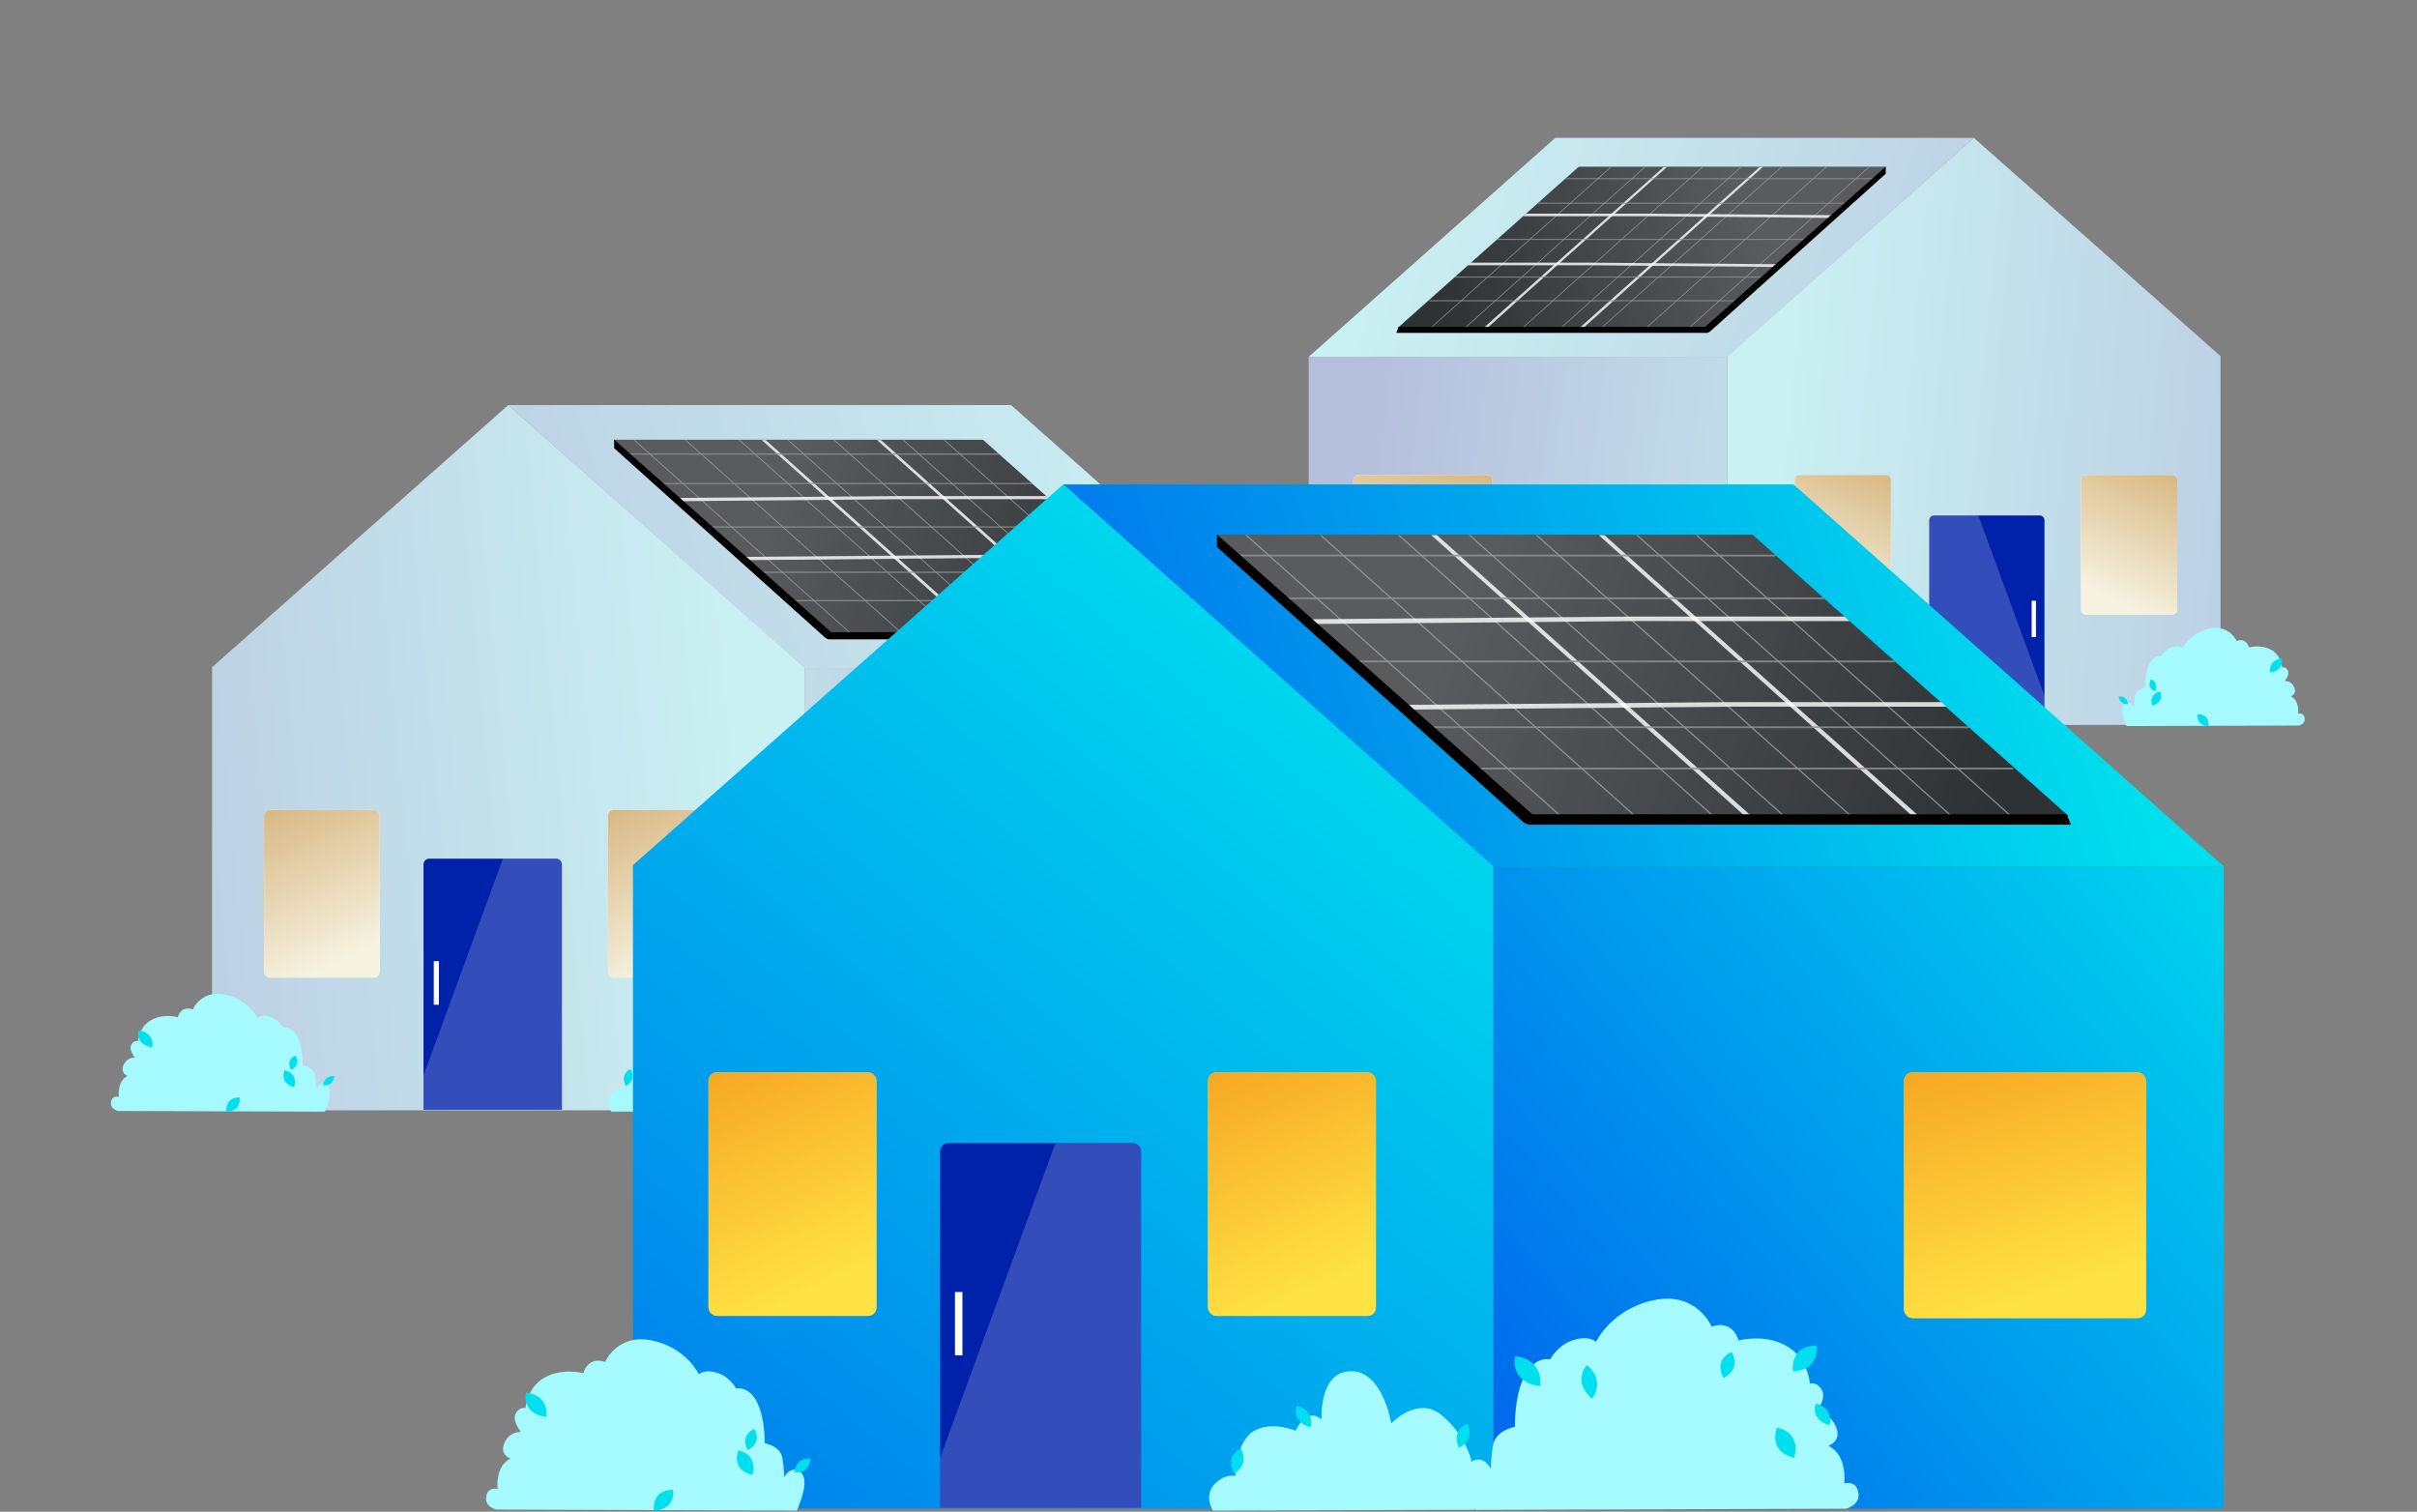 <svg width="526" height="329" viewBox="0 0 526 329" fill="none" xmlns="http://www.w3.org/2000/svg">
<rect x="0" y="0" width="526" height="329" fill="#808080" stroke="none"/>
<path d="M46.145 145.218L110.614 88.164L175.083 145.218V241.632H46.145V145.218Z" fill="url(#paint0_linear_512_547)"/>
<rect x="175.078" y="145.398" width="109.44" height="96.232" fill="url(#paint1_linear_512_547)"/>
<path d="M110.609 88.164H220.05L284.519 145.4H175.079L110.609 88.164Z" fill="url(#paint2_linear_512_547)"/>
<path d="M133.566 95.711H213.915L261.247 137.852H180.898L133.566 95.711Z" fill="#2F3235"/>
<path d="M133.566 95.711H213.915L261.247 137.852H180.898L133.566 95.711Z" fill="url(#paint3_linear_512_547)" fill-opacity="0.2"/>
<path d="M92.168 188.126C92.168 187.435 92.728 186.875 93.419 186.875H121.032C121.723 186.875 122.284 187.435 122.284 188.126V241.529H92.168V188.126Z" fill="#0022AA"/>
<path d="M95.514 209.188H94.398V218.668H95.514V209.188Z" fill="white"/>
<rect x="57.465" y="176.281" width="25.159" height="36.48" rx="1.251" fill="white"/>
<rect x="57.465" y="176.281" width="25.159" height="36.48" rx="1.251" fill="url(#paint4_linear_512_547)"/>
<rect x="132.312" y="176.281" width="25.159" height="36.48" rx="1.251" fill="white"/>
<rect x="132.312" y="176.281" width="25.159" height="36.48" rx="1.251" fill="url(#paint5_linear_512_547)"/>
<rect x="236.609" y="176.281" width="36.25" height="36.808" rx="1.251" fill="white"/>
<rect x="236.609" y="176.281" width="36.25" height="36.808" rx="1.251" fill="url(#paint6_linear_512_547)"/>
<path d="M70.687 241.934L25.668 241.788C25.668 241.788 23.697 241.353 24.212 239.577C24.577 238.321 25.858 238.72 25.858 238.72C25.858 238.72 25.43 235.269 27.787 234.154C27.787 234.154 26.091 233.599 26.887 231.797C27.683 229.996 29.373 230.168 29.373 230.168C29.373 230.168 27.988 228.539 28.559 227.425C29.13 226.311 30.037 226.589 30.037 226.589C30.037 226.589 30.227 223.728 32.587 222.195C35.321 220.423 38.715 221.359 38.715 221.359C38.715 221.359 39.28 218.783 41.973 219.665C41.973 219.665 43.796 215.361 48.987 216.45C54.178 217.539 56.022 221.525 56.022 221.525C56.022 221.525 56.962 220.569 59.161 221.447C60.762 222.086 61.593 223.643 61.593 223.643C61.593 223.643 63.443 223.175 64.719 225.684C65.995 228.193 65.871 231.842 65.871 231.842C65.871 231.842 68.231 232.221 68.539 234.098C68.847 235.974 68.777 236.971 68.777 236.971C68.777 236.971 69.524 235.465 70.76 235.889C71.997 236.313 72.173 237.927 71.279 240.446C70.793 241.82 70.687 241.934 70.687 241.934Z" fill="#A4FAFF"/>
<path d="M172.285 241.813L133.046 241.932C133.046 241.932 131.381 239.4 133.763 237.526C135.25 236.355 136.39 236.779 136.39 236.779C136.39 236.779 136.482 231.552 139.198 230C141.914 228.448 145.439 229.969 145.439 229.969C145.439 229.969 147.034 226.285 149.321 228.297C149.321 228.297 148.896 221.684 153.144 221.099C158.426 220.372 159.773 228.864 159.773 228.864C159.773 228.864 163.726 224.627 167.358 227.669C173.727 233.004 172.286 240.871 172.286 240.871L172.285 241.813Z" fill="#A4FAFF"/>
<path d="M172.37 241.831L227.891 241.655C227.891 241.655 230.322 241.117 229.687 238.927C229.238 237.377 227.652 237.87 227.652 237.87C227.652 237.87 228.181 233.614 225.273 232.239C225.273 232.239 227.364 231.555 226.383 229.327C225.403 227.099 223.318 227.318 223.318 227.318C223.318 227.318 225.025 225.308 224.322 223.934C223.618 222.56 222.498 222.903 222.498 222.903C222.498 222.903 222.263 219.375 219.353 217.485C215.983 215.295 211.794 216.453 211.794 216.453C211.794 216.453 211.1 213.277 207.778 214.366C207.778 214.366 205.53 209.049 199.128 210.399C192.726 211.75 190.451 216.658 190.451 216.658C190.451 216.658 189.292 215.48 186.581 216.562C184.605 217.351 183.581 219.271 183.581 219.271C183.581 219.271 181.303 218.693 179.727 221.787C178.151 224.881 178.305 229.383 178.305 229.383C178.305 229.383 175.394 229.854 175.014 232.168C174.635 234.482 174.719 235.713 174.719 235.713C174.719 235.713 173.799 233.855 172.274 234.378C170.749 234.901 170.532 236.892 171.641 239.994C172.24 241.69 172.37 241.831 172.37 241.831Z" fill="#A4FAFF"/>
<path d="M189.089 220.133C189.089 220.133 191.951 222.253 189.862 225.173C189.862 225.173 187.964 223.689 188.301 221.755C188.399 221.148 188.672 220.584 189.089 220.133V220.133Z" fill="url(#paint7_linear_512_547)"/>
<path d="M223.511 217.238C223.511 217.238 224.095 220.894 219.956 221.045C219.956 221.045 219.632 218.571 221.512 217.627C222.131 217.318 222.822 217.184 223.511 217.238V217.238Z" fill="url(#paint8_linear_512_547)"/>
<path d="M217.564 229.492C217.564 229.492 221.235 230.012 220.152 234.012C220.152 234.012 217.693 233.591 217.347 231.516C217.234 230.834 217.309 230.135 217.564 229.492V229.492Z" fill="url(#paint9_linear_512_547)"/>
<path d="M210.766 218.18C210.766 218.18 212.354 220.585 209.557 222.07C209.557 222.07 208.533 220.415 209.519 219.119C209.839 218.696 210.271 218.371 210.766 218.18V218.18Z" fill="url(#paint10_linear_512_547)"/>
<path d="M178.308 218.812C178.308 218.812 182.443 218.939 182.105 223.3C182.105 223.3 179.321 223.141 178.495 220.984C178.227 220.293 178.162 219.539 178.308 218.812V218.812Z" fill="url(#paint11_linear_512_547)"/>
<path d="M223.374 225.898C223.374 225.898 226.032 226.35 225.463 229.127C225.463 229.127 223.671 228.775 223.312 227.313C223.196 226.845 223.218 226.354 223.374 225.898V225.898Z" fill="url(#paint12_linear_512_547)"/>
<path d="M52.157 238.853C52.157 238.853 52.631 241.817 49.275 241.94C49.275 241.94 49.013 239.934 50.54 239.168C51.04 238.918 51.599 238.81 52.157 238.853V238.853Z" fill="url(#paint13_linear_512_547)"/>
<path d="M61.933 232.922C61.933 232.922 64.904 233.343 64.031 236.593C64.031 236.593 62.037 236.253 61.752 234.568C61.661 234.013 61.724 233.444 61.933 232.922V232.922Z" fill="url(#paint14_linear_512_547)"/>
<path d="M64.335 229.719C64.335 229.719 65.623 231.672 63.355 232.872C63.355 232.872 62.524 231.532 63.324 230.481C63.584 230.138 63.934 229.874 64.335 229.719V229.719Z" fill="url(#paint15_linear_512_547)"/>
<path d="M72.746 234.235C72.746 234.235 72.62 236.424 70.33 236.206C70.33 236.206 70.456 234.73 71.596 234.316C71.963 234.179 72.363 234.151 72.746 234.235V234.235Z" fill="url(#paint16_linear_512_547)"/>
<path d="M30.104 224.266C30.104 224.266 33.457 224.366 33.183 227.904C33.183 227.904 30.922 227.777 30.256 226.025C30.039 225.465 29.986 224.855 30.104 224.266Z" fill="url(#paint17_linear_512_547)"/>
<path d="M171.208 228.922C171.208 228.922 172.456 231.32 169.894 232.536C169.894 232.536 169.095 230.89 170.047 229.73C170.349 229.355 170.752 229.075 171.208 228.922V228.922Z" fill="url(#paint18_linear_512_547)"/>
<path d="M145.602 226.234C145.602 226.234 148.268 226.685 147.692 229.463C147.692 229.463 145.901 229.109 145.54 227.647C145.425 227.18 145.447 226.69 145.602 226.234V226.234Z" fill="url(#paint19_linear_512_547)"/>
<path d="M137.216 232.664C137.216 232.664 138.663 234.943 136.214 236.376C136.214 236.376 135.278 234.809 136.129 233.568C136.397 233.169 136.775 232.855 137.216 232.664V232.664Z" fill="url(#paint20_linear_512_547)"/>
<g opacity="0.9">
<path opacity="0.9" d="M205.378 95.769L252.503 137.875L252.782 137.875L205.657 95.769L205.378 95.769Z" fill="#A0A0A0"/>
<path opacity="0.9" d="M196.456 95.769L243.582 137.875L243.86 137.875L196.735 95.769L196.456 95.769Z" fill="#A0A0A0"/>
<path opacity="0.9" d="M190.862 95.767L237.857 137.873L238.84 137.873L191.715 95.767L190.862 95.767Z" fill="white"/>
<path opacity="0.9" d="M181.397 95.769L228.523 137.875L228.802 137.875L181.676 95.769L181.397 95.769Z" fill="#A0A0A0"/>
<path opacity="0.9" d="M171.358 95.769L218.484 137.875L218.763 137.875L171.637 95.769L171.358 95.769Z" fill="#A0A0A0"/>
<path opacity="0.9" d="M165.768 95.767L212.763 137.873L213.747 137.873L166.621 95.767L165.768 95.767Z" fill="white"/>
<path opacity="0.9" d="M160.765 95.769L207.89 137.875L208.169 137.875L161.043 95.769L160.765 95.769Z" fill="#A0A0A0"/>
<path opacity="0.9" d="M149.054 95.769L196.179 137.875L196.458 137.875L149.332 95.769L149.054 95.769Z" fill="#A0A0A0"/>
<path opacity="0.9" d="M137.893 95.769L185.019 137.875L185.298 137.875L138.172 95.769L137.893 95.769Z" fill="#A0A0A0"/>
</g>
<g opacity="0.9">
<path opacity="0.9" d="M136.786 98.68L136.834 98.955H185.197L217.355 98.959L217.339 98.869L217.307 98.683L185.147 98.68H136.786Z" fill="#919191"/>
<path opacity="0.9" d="M224.645 105.373L192.486 105.369H160.365H160.328H144.128L144.08 105.094H160.278H160.317H192.437L224.595 105.097L224.645 105.373Z" fill="#919191"/>
<path opacity="0.9" d="M147.789 108.365L148.494 109.076L196.426 108.641L228.445 108.644L227.687 107.961H196.177L147.789 108.365Z" fill="white"/>
<path opacity="0.9" d="M165.783 124.406L165.833 124.682H214.187L246.344 124.685V124.672L246.297 124.406H214.139H165.783Z" fill="#919191"/>
<path opacity="0.9" d="M154.677 114.547L154.725 114.826H235.234L235.186 114.547H154.677Z" fill="#919191"/>
<path opacity="0.9" d="M172.439 130.594L172.487 130.873H252.996L252.948 130.594H172.439Z" fill="#919191"/>
<path opacity="0.9" d="M162.289 121.193L162.994 121.904L210.926 121.469L242.945 121.472L242.187 120.789H210.677L162.289 121.193Z" fill="white"/>
</g>
<path opacity="0.2" d="M92.168 234.047L109.457 186.875H121.032C121.723 186.875 122.284 187.435 122.284 188.126V241.529H92.168V234.047Z" fill="white"/>
<path d="M133.652 97.541V95.664L180.893 137.587H260.984L261.61 139.151H180.268L179.642 138.838L133.652 97.541Z" fill="black"/>
<path d="M483.242 77.503L429.573 30.008L375.904 77.503V157.766H483.242V77.503Z" fill="url(#paint21_linear_512_547)"/>
<rect width="91.106" height="80.111" transform="matrix(-1 0 0 1 375.906 77.656)" fill="url(#paint22_linear_512_547)"/>
<path d="M429.578 30.008H338.472L284.803 77.655H375.909L429.578 30.008Z" fill="url(#paint23_linear_512_547)"/>
<path d="M410.461 36.289H343.573L304.17 71.37H371.058L410.461 36.289Z" fill="#2F3235"/>
<path d="M410.461 36.289H343.573L304.17 71.37H371.058L410.461 36.289Z" fill="url(#paint24_linear_512_547)" fill-opacity="0.2"/>
<path d="M444.926 113.229C444.926 112.654 444.459 112.188 443.884 112.188H420.897C420.322 112.188 419.855 112.654 419.855 113.229V157.686H444.926V113.229Z" fill="#0022AA"/>
<path d="M442.146 130.75H443.074V138.643H442.146V130.75Z" fill="white"/>
<rect width="20.944" height="30.369" rx="1.042" transform="matrix(-1 0 0 1 473.82 103.367)" fill="white"/>
<rect width="20.944" height="30.369" rx="1.042" transform="matrix(-1 0 0 1 473.82 103.367)" fill="url(#paint25_linear_512_547)"/>
<rect width="20.944" height="30.369" rx="1.042" transform="matrix(-1 0 0 1 411.512 103.367)" fill="white"/>
<rect width="20.944" height="30.369" rx="1.042" transform="matrix(-1 0 0 1 411.512 103.367)" fill="url(#paint26_linear_512_547)"/>
<rect width="30.177" height="30.642" rx="1.042" transform="matrix(-1 0 0 1 324.684 103.367)" fill="white"/>
<rect width="30.177" height="30.642" rx="1.042" transform="matrix(-1 0 0 1 324.684 103.367)" fill="url(#paint27_linear_512_547)"/>
<path d="M462.815 158.018L500.292 157.897C500.292 157.897 501.933 157.534 501.504 156.056C501.201 155.01 500.134 155.342 500.134 155.342C500.134 155.342 500.49 152.469 498.528 151.542C498.528 151.542 499.94 151.079 499.278 149.579C498.615 148.08 497.208 148.223 497.208 148.223C497.208 148.223 498.361 146.867 497.886 145.939C497.41 145.012 496.655 145.244 496.655 145.244C496.655 145.244 496.497 142.862 494.533 141.586C492.257 140.11 489.431 140.89 489.431 140.89C489.431 140.89 488.961 138.745 486.719 139.48C486.719 139.48 485.201 135.897 480.88 136.803C476.559 137.71 475.023 141.028 475.023 141.028C475.023 141.028 474.241 140.233 472.41 140.963C471.077 141.495 470.386 142.791 470.386 142.791C470.386 142.791 468.846 142.401 467.783 144.49C466.721 146.579 466.825 149.616 466.825 149.616C466.825 149.616 464.859 149.932 464.603 151.494C464.347 153.056 464.405 153.887 464.405 153.887C464.405 153.887 463.784 152.633 462.754 152.986C461.725 153.339 461.578 154.682 462.322 156.78C462.727 157.923 462.815 158.018 462.815 158.018Z" fill="#A4FAFF"/>
<path d="M378.239 157.921L410.903 158.02C410.903 158.02 412.29 155.912 410.307 154.353C409.069 153.378 408.12 153.731 408.12 153.731C408.12 153.731 408.044 149.379 405.782 148.087C403.521 146.795 400.587 148.062 400.587 148.062C400.587 148.062 399.259 144.995 397.355 146.67C397.355 146.67 397.709 141.164 394.173 140.677C389.776 140.072 388.655 147.142 388.655 147.142C388.655 147.142 385.364 143.615 382.34 146.147C377.037 150.588 378.238 157.137 378.238 157.137L378.239 157.921Z" fill="#A4FAFF"/>
<path d="M378.166 157.935L331.947 157.788C331.947 157.788 329.922 157.34 330.451 155.517C330.826 154.227 332.146 154.637 332.146 154.637C332.146 154.637 331.705 151.094 334.126 149.949C334.126 149.949 332.385 149.38 333.202 147.526C334.018 145.671 335.754 145.853 335.754 145.853C335.754 145.853 334.332 144.179 334.918 143.036C335.504 141.893 336.436 142.178 336.436 142.178C336.436 142.178 336.631 139.241 339.054 137.667C341.86 135.844 345.347 136.809 345.347 136.809C345.347 136.809 345.925 134.164 348.69 135.071C348.69 135.071 350.561 130.644 355.891 131.769C361.221 132.893 363.114 136.979 363.114 136.979C363.114 136.979 364.079 135.998 366.336 136.899C367.981 137.556 368.834 139.155 368.834 139.155C368.834 139.155 370.73 138.673 372.042 141.249C373.354 143.824 373.225 147.572 373.225 147.572C373.225 147.572 375.649 147.964 375.965 149.89C376.281 151.817 376.211 152.841 376.211 152.841C376.211 152.841 376.977 151.295 378.246 151.731C379.516 152.166 379.696 153.824 378.773 156.406C378.275 157.818 378.166 157.935 378.166 157.935Z" fill="#A4FAFF"/>
<path d="M364.248 139.867C364.248 139.867 361.865 141.632 363.604 144.063C363.604 144.063 365.184 142.828 364.903 141.217C364.822 140.713 364.594 140.243 364.248 139.867V139.867Z" fill="url(#paint28_linear_512_547)"/>
<path d="M335.59 137.463C335.59 137.463 335.103 140.507 338.549 140.632C338.549 140.632 338.819 138.573 337.254 137.786C336.739 137.53 336.164 137.418 335.59 137.463V137.463Z" fill="url(#paint29_linear_512_547)"/>
<path d="M340.539 147.672C340.539 147.672 337.483 148.105 338.385 151.434C338.385 151.434 340.432 151.084 340.72 149.357C340.814 148.789 340.752 148.207 340.539 147.672V147.672Z" fill="url(#paint30_linear_512_547)"/>
<path d="M346.198 138.25C346.198 138.25 344.876 140.252 347.204 141.489C347.204 141.489 348.057 140.111 347.236 139.032C346.969 138.68 346.61 138.409 346.198 138.25V138.25Z" fill="url(#paint31_linear_512_547)"/>
<path d="M373.22 138.773C373.22 138.773 369.778 138.879 370.059 142.509C370.059 142.509 372.377 142.377 373.064 140.581C373.288 140.006 373.342 139.378 373.22 138.773V138.773Z" fill="url(#paint32_linear_512_547)"/>
<path d="M335.704 144.672C335.704 144.672 333.492 145.048 333.965 147.359C333.965 147.359 335.457 147.066 335.756 145.849C335.852 145.46 335.834 145.051 335.704 144.672V144.672Z" fill="url(#paint33_linear_512_547)"/>
<path d="M478.238 155.445C478.238 155.445 477.843 157.912 480.637 158.015C480.637 158.015 480.855 156.345 479.584 155.708C479.167 155.5 478.702 155.409 478.238 155.445V155.445Z" fill="url(#paint34_linear_512_547)"/>
<path d="M470.099 150.508C470.099 150.508 467.625 150.859 468.353 153.564C468.353 153.564 470.012 153.281 470.249 151.878C470.325 151.416 470.273 150.942 470.099 150.508V150.508Z" fill="url(#paint35_linear_512_547)"/>
<path d="M468.1 147.844C468.1 147.844 467.028 149.47 468.915 150.469C468.915 150.469 469.608 149.353 468.942 148.478C468.725 148.193 468.434 147.973 468.1 147.844V147.844Z" fill="url(#paint36_linear_512_547)"/>
<path d="M461.098 151.602C461.098 151.602 461.203 153.424 463.109 153.243C463.109 153.243 463.004 152.014 462.055 151.67C461.749 151.555 461.417 151.532 461.098 151.602V151.602Z" fill="url(#paint37_linear_512_547)"/>
<path d="M496.6 143.305C496.6 143.305 493.809 143.388 494.037 146.334C494.037 146.334 495.92 146.228 496.474 144.77C496.654 144.303 496.698 143.795 496.6 143.305Z" fill="url(#paint38_linear_512_547)"/>
<path d="M379.136 147.188C379.136 147.188 378.097 149.184 380.23 150.196C380.23 150.196 380.894 148.826 380.102 147.86C379.851 147.548 379.515 147.315 379.136 147.188V147.188Z" fill="url(#paint39_linear_512_547)"/>
<path d="M400.452 144.945C400.452 144.945 398.233 145.32 398.712 147.633C398.712 147.633 400.203 147.339 400.504 146.121C400.599 145.733 400.581 145.324 400.452 144.945V144.945Z" fill="url(#paint40_linear_512_547)"/>
<path d="M407.431 150.297C407.431 150.297 406.227 152.194 408.266 153.387C408.266 153.387 409.045 152.082 408.337 151.049C408.113 150.717 407.799 150.456 407.431 150.297V150.297Z" fill="url(#paint41_linear_512_547)"/>
<g opacity="0.9">
<path opacity="0.9" d="M350.689 36.339L311.458 71.391L311.226 71.391L350.457 36.339L350.689 36.339Z" fill="#A0A0A0"/>
<path opacity="0.9" d="M358.115 36.339L318.884 71.391L318.652 71.391L357.883 36.339L358.115 36.339Z" fill="#A0A0A0"/>
<path opacity="0.9" d="M362.775 36.337L323.653 71.389L322.835 71.389L362.065 36.337L362.775 36.337Z" fill="white"/>
<path opacity="0.9" d="M370.654 36.339L331.423 71.391L331.191 71.391L370.422 36.339L370.654 36.339Z" fill="#A0A0A0"/>
<path opacity="0.9" d="M379.009 36.339L339.778 71.391L339.546 71.391L378.777 36.339L379.009 36.339Z" fill="#A0A0A0"/>
<path opacity="0.9" d="M383.662 36.337L344.54 71.389L343.721 71.389L382.952 36.337L383.662 36.337Z" fill="white"/>
<path opacity="0.9" d="M387.83 36.339L348.599 71.391L348.367 71.391L387.598 36.339L387.83 36.339Z" fill="#A0A0A0"/>
<path opacity="0.9" d="M397.58 36.339L358.349 71.391L358.117 71.391L397.348 36.339L397.58 36.339Z" fill="#A0A0A0"/>
<path opacity="0.9" d="M406.869 36.339L367.638 71.391L367.406 71.391L406.637 36.339L406.869 36.339Z" fill="#A0A0A0"/>
</g>
<g opacity="0.9">
<path opacity="0.9" d="M407.786 38.766L407.747 38.995H367.486L340.715 38.998L340.728 38.923L340.755 38.768L367.527 38.766H407.786Z" fill="#919191"/>
<path opacity="0.9" d="M334.648 44.334L361.42 44.331H388.159H388.191H401.676L401.716 44.102H388.231H388.2H361.461L334.689 44.104L334.648 44.334Z" fill="#919191"/>
<path opacity="0.9" d="M398.628 46.829L398.041 47.421L358.139 47.058L331.484 47.061L332.115 46.492H358.347L398.628 46.829Z" fill="white"/>
<path opacity="0.9" d="M383.651 60.188L383.609 60.417H343.355L316.586 60.42V60.409L316.625 60.188H343.396H383.651Z" fill="#919191"/>
<path opacity="0.9" d="M392.898 51.977L392.857 52.209H325.836L325.876 51.977H392.898Z" fill="#919191"/>
<path opacity="0.9" d="M378.109 65.336L378.068 65.568H311.047L311.087 65.336H378.109Z" fill="#919191"/>
<path opacity="0.9" d="M386.558 57.501L385.971 58.093L346.069 57.73L319.414 57.733L320.045 57.164H346.276L386.558 57.501Z" fill="white"/>
</g>
<path opacity="0.2" d="M444.926 151.457L430.533 112.188H420.897C420.322 112.188 419.855 112.654 419.855 113.229V157.686H444.926V151.457Z" fill="white"/>
<path d="M410.387 37.813V36.25L371.06 71.149H304.387L303.866 72.451H371.581L372.102 72.191L410.387 37.813Z" fill="black"/>
<path d="M137.746 188.283L231.378 105.422L325.01 188.283V328.311H137.746V188.283Z" fill="url(#paint42_linear_512_547)"/>
<rect x="325.008" y="188.555" width="158.946" height="139.763" fill="url(#paint43_linear_512_547)"/>
<path d="M231.375 105.422H390.321L483.952 188.549H325.007L231.375 105.422Z" fill="url(#paint44_linear_512_547)"/>
<path d="M264.719 116.383H381.413L450.155 177.586H333.461L264.719 116.383Z" fill="#2F3235"/>
<path d="M264.719 116.383H381.413L450.155 177.586H333.461L264.719 116.383Z" fill="url(#paint45_linear_512_547)" fill-opacity="0.2"/>
<path d="M204.59 250.599C204.59 249.595 205.404 248.781 206.407 248.781H246.511C247.515 248.781 248.328 249.595 248.328 250.599V328.158H204.59V250.599Z" fill="#0022AA"/>
<path d="M209.448 281.188H207.828V294.957H209.448V281.188Z" fill="white"/>
<rect x="154.188" y="233.398" width="36.539" height="52.982" rx="1.817" fill="#FFE344"/>
<rect x="154.188" y="233.398" width="36.539" height="52.982" rx="1.817" fill="url(#paint46_linear_512_547)"/>
<rect x="262.891" y="233.398" width="36.539" height="52.982" rx="1.817" fill="#FFE344"/>
<rect x="262.891" y="233.398" width="36.539" height="52.982" rx="1.817" fill="url(#paint47_linear_512_547)"/>
<rect x="414.371" y="233.398" width="52.648" height="53.458" rx="1.817" fill="#FFE344"/>
<rect x="414.371" y="233.398" width="52.648" height="53.458" rx="1.817" fill="url(#paint48_linear_512_547)"/>
<path d="M173.4 328.744L108.017 328.533C108.017 328.533 105.154 327.901 105.903 325.321C106.432 323.497 108.292 324.076 108.292 324.076C108.292 324.076 107.671 319.064 111.094 317.446C111.094 317.446 108.631 316.639 109.787 314.023C110.943 311.406 113.397 311.656 113.397 311.656C113.397 311.656 111.386 309.29 112.215 307.672C113.044 306.054 114.362 306.458 114.362 306.458C114.362 306.458 114.638 302.303 118.065 300.077C122.036 297.503 126.966 298.863 126.966 298.863C126.966 298.863 127.786 295.121 131.698 296.403C131.698 296.403 134.345 290.152 141.884 291.733C149.423 293.314 152.101 299.104 152.101 299.104C152.101 299.104 153.467 297.716 156.66 298.99C158.986 299.918 160.191 302.18 160.191 302.18C160.191 302.18 162.879 301.5 164.732 305.144C166.585 308.788 166.405 314.087 166.405 314.087C166.405 314.087 169.833 314.639 170.28 317.363C170.727 320.088 170.626 321.537 170.626 321.537C170.626 321.537 171.71 319.349 173.506 319.965C175.302 320.581 175.558 322.925 174.26 326.584C173.554 328.579 173.4 328.744 173.4 328.744Z" fill="#A4FAFF"/>
<path d="M320.951 328.577L263.963 328.75C263.963 328.75 261.544 325.073 265.004 322.352C267.164 320.651 268.82 321.267 268.82 321.267C268.82 321.267 268.953 313.675 272.898 311.421C276.843 309.167 281.962 311.377 281.962 311.377C281.962 311.377 284.279 306.027 287.6 308.948C287.6 308.948 286.983 299.343 293.152 298.494C300.823 297.438 302.779 309.772 302.779 309.772C302.779 309.772 308.52 303.618 313.796 308.036C323.047 315.784 320.953 327.209 320.953 327.209L320.951 328.577Z" fill="#A4FAFF"/>
<path d="M321.075 328.601L401.71 328.346C401.71 328.346 405.242 327.564 404.319 324.384C403.666 322.133 401.363 322.848 401.363 322.848C401.363 322.848 402.131 316.667 397.909 314.67C397.909 314.67 400.946 313.677 399.521 310.441C398.096 307.205 395.068 307.523 395.068 307.523C395.068 307.523 397.548 304.604 396.526 302.609C395.504 300.614 393.877 301.112 393.877 301.112C393.877 301.112 393.537 295.988 389.311 293.243C384.415 290.062 378.333 291.744 378.333 291.744C378.333 291.744 377.323 287.131 372.5 288.712C372.5 288.712 369.235 280.99 359.937 282.952C350.638 284.914 347.335 292.042 347.335 292.042C347.335 292.042 345.651 290.33 341.713 291.902C338.844 293.048 337.357 295.837 337.357 295.837C337.357 295.837 334.048 294.997 331.759 299.49C329.47 303.984 329.695 310.522 329.695 310.522C329.695 310.522 325.466 311.206 324.915 314.567C324.363 317.928 324.487 319.715 324.487 319.715C324.487 319.715 323.15 317.018 320.935 317.777C318.72 318.537 318.405 321.429 320.016 325.934C320.885 328.397 321.075 328.601 321.075 328.601Z" fill="#A4FAFF"/>
<path d="M345.355 297.094C345.355 297.094 349.511 300.173 346.478 304.413C346.478 304.413 343.721 302.258 344.211 299.449C344.352 298.569 344.75 297.749 345.355 297.094V297.094Z" fill="url(#paint49_linear_512_547)"/>
<path d="M395.353 292.892C395.353 292.892 396.203 298.202 390.191 298.421C390.191 298.421 389.721 294.828 392.451 293.457C393.349 293.008 394.352 292.813 395.353 292.892V292.892Z" fill="url(#paint50_linear_512_547)"/>
<path d="M386.718 310.695C386.718 310.695 392.049 311.451 390.475 317.259C390.475 317.259 386.905 316.649 386.401 313.635C386.237 312.645 386.347 311.628 386.718 310.695V310.695Z" fill="url(#paint51_linear_512_547)"/>
<path d="M376.844 294.258C376.844 294.258 379.151 297.751 375.088 299.908C375.088 299.908 373.601 297.505 375.033 295.622C375.499 295.008 376.125 294.536 376.844 294.258V294.258Z" fill="url(#paint52_linear_512_547)"/>
<path d="M329.703 295.172C329.703 295.172 335.708 295.356 335.218 301.69C335.218 301.69 331.173 301.458 329.975 298.325C329.585 297.322 329.491 296.227 329.703 295.172V295.172Z" fill="url(#paint53_linear_512_547)"/>
<path d="M395.15 305.477C395.15 305.477 399.01 306.133 398.185 310.165C398.185 310.165 395.582 309.654 395.06 307.53C394.892 306.851 394.923 306.138 395.15 305.477V305.477Z" fill="url(#paint54_linear_512_547)"/>
<path d="M146.482 324.264C146.482 324.264 147.171 328.568 142.296 328.746C142.296 328.746 141.916 325.834 144.135 324.721C144.861 324.359 145.673 324.2 146.482 324.264V324.264Z" fill="url(#paint55_linear_512_547)"/>
<path d="M160.681 315.656C160.681 315.656 164.996 316.269 163.728 320.988C163.728 320.988 160.832 320.494 160.419 318.046C160.286 317.241 160.377 316.414 160.681 315.656V315.656Z" fill="url(#paint56_linear_512_547)"/>
<path d="M164.167 311C164.167 311 166.036 313.837 162.744 315.58C162.744 315.58 161.536 313.633 162.698 312.107C163.075 311.609 163.584 311.226 164.167 311V311Z" fill="url(#paint57_linear_512_547)"/>
<path d="M176.387 317.561C176.387 317.561 176.203 320.74 172.877 320.424C172.877 320.424 173.061 318.28 174.716 317.679C175.25 317.48 175.83 317.439 176.387 317.561V317.561Z" fill="url(#paint58_linear_512_547)"/>
<path d="M114.454 303.086C114.454 303.086 119.323 303.231 118.926 308.37C118.926 308.37 115.641 308.186 114.674 305.642C114.359 304.828 114.282 303.941 114.454 303.086Z" fill="url(#paint59_linear_512_547)"/>
<path d="M319.387 309.852C319.387 309.852 321.199 313.334 317.479 315.101C317.479 315.101 316.319 312.711 317.701 311.025C318.139 310.481 318.724 310.074 319.387 309.852V309.852Z" fill="url(#paint60_linear_512_547)"/>
<path d="M282.198 305.945C282.198 305.945 286.07 306.6 285.233 310.634C285.233 310.634 282.632 310.121 282.108 307.997C281.941 307.319 281.973 306.607 282.198 305.945V305.945Z" fill="url(#paint61_linear_512_547)"/>
<path d="M270.02 315.289C270.02 315.289 272.122 318.599 268.564 320.68C268.564 320.68 267.206 318.404 268.441 316.602C268.831 316.022 269.379 315.566 270.02 315.289V315.289Z" fill="url(#paint62_linear_512_547)"/>
<g opacity="0.9">
<path opacity="0.9" d="M369.011 116.47L437.454 177.622L437.859 177.622L369.416 116.47L369.011 116.47Z" fill="#A0A0A0"/>
<path opacity="0.9" d="M356.054 116.47L424.497 177.622L424.902 177.622L356.459 116.47L356.054 116.47Z" fill="#A0A0A0"/>
<path opacity="0.9" d="M347.93 116.47L416.183 177.623L417.611 177.623L349.168 116.47L347.93 116.47Z" fill="white"/>
<path opacity="0.9" d="M334.183 116.47L402.626 177.622L403.031 177.622L334.588 116.47L334.183 116.47Z" fill="#A0A0A0"/>
<path opacity="0.9" d="M319.604 116.47L388.047 177.622L388.452 177.622L320.009 116.47L319.604 116.47Z" fill="#A0A0A0"/>
<path opacity="0.9" d="M311.481 116.47L379.733 177.623L381.162 177.623L312.719 116.47L311.481 116.47Z" fill="white"/>
<path opacity="0.9" d="M304.218 116.47L372.661 177.622L373.066 177.622L304.623 116.47L304.218 116.47Z" fill="#A0A0A0"/>
<path opacity="0.9" d="M287.206 116.47L355.649 177.622L356.054 177.622L287.611 116.47L287.206 116.47Z" fill="#A0A0A0"/>
<path opacity="0.9" d="M271.007 116.47L339.45 177.622L339.855 177.622L271.412 116.47L271.007 116.47Z" fill="#A0A0A0"/>
</g>
<g opacity="0.9">
<path opacity="0.9" d="M269.392 120.703L269.461 121.103H339.7L386.406 121.108L386.383 120.978L386.336 120.708L339.629 120.703H269.392Z" fill="#919191"/>
<path opacity="0.9" d="M396.992 130.421L350.286 130.416H303.636H303.582H280.054L279.984 130.016H303.51H303.566H350.215L396.921 130.02L396.992 130.421Z" fill="#919191"/>
<path opacity="0.9" d="M285.375 134.767L286.399 135.8L356.013 135.167L402.516 135.172L401.415 134.18H355.651L285.375 134.767Z" fill="white"/>
<path opacity="0.9" d="M311.505 158.078L311.578 158.478H381.805L428.508 158.483V158.464L428.44 158.078H381.735H311.505Z" fill="#919191"/>
<path opacity="0.9" d="M295.374 143.75L295.444 144.155H412.371L412.301 143.75H295.374Z" fill="#919191"/>
<path opacity="0.9" d="M321.171 167.055L321.241 167.46H438.168L438.098 167.055H321.171Z" fill="#919191"/>
<path opacity="0.9" d="M306.433 153.392L307.457 154.425L377.072 153.792L423.574 153.797L422.473 152.805H376.71L306.433 153.392Z" fill="white"/>
</g>
<path opacity="0.2" d="M204.59 317.291L229.699 248.781H246.511C247.515 248.781 248.328 249.595 248.328 250.599V328.158H204.59V317.291Z" fill="white"/>
<path d="M264.844 119.054V116.328L333.454 177.214H449.774L450.683 179.486H332.545L331.637 179.032L264.844 119.054Z" fill="black"/>
<defs>
<linearGradient id="paint0_linear_512_547" x1="153.865" y1="88.164" x2="-30.826" y2="105.567" gradientUnits="userSpaceOnUse">
<stop stop-color="#C9F0F2"/>
<stop offset="1" stop-color="#B6BFDC"/>
</linearGradient>
<linearGradient id="paint1_linear_512_547" x1="266.509" y1="145.398" x2="110.887" y2="165.248" gradientUnits="userSpaceOnUse">
<stop stop-color="#B6BFDC"/>
<stop offset="1" stop-color="#C9F0F2"/>
</linearGradient>
<linearGradient id="paint2_linear_512_547" x1="255.901" y1="88.164" x2="30.73" y2="164.898" gradientUnits="userSpaceOnUse">
<stop stop-color="#C9F0F2"/>
<stop offset="1" stop-color="#B6BFDC"/>
</linearGradient>
<linearGradient id="paint3_linear_512_547" x1="250.972" y1="133.214" x2="171.507" y2="102.867" gradientUnits="userSpaceOnUse">
<stop stop-color="white" stop-opacity="0"/>
<stop offset="1" stop-color="white"/>
</linearGradient>
<linearGradient id="paint4_linear_512_547" x1="74.785" y1="214.554" x2="56.564" y2="175.975" gradientUnits="userSpaceOnUse">
<stop offset="0.12" stop-color="#F6F2E0"/>
<stop offset="1" stop-color="#D7B781"/>
</linearGradient>
<linearGradient id="paint5_linear_512_547" x1="149.632" y1="214.554" x2="131.412" y2="175.975" gradientUnits="userSpaceOnUse">
<stop offset="0.12" stop-color="#F6F2E0"/>
<stop offset="1" stop-color="#D7B781"/>
</linearGradient>
<linearGradient id="paint6_linear_512_547" x1="261.565" y1="214.898" x2="247.372" y2="171.984" gradientUnits="userSpaceOnUse">
<stop offset="0.12" stop-color="#F6F2E0"/>
<stop offset="1" stop-color="#D7B781"/>
</linearGradient>
<linearGradient id="paint7_linear_512_547" x1="-2009.98" y1="7363.72" x2="-1136.67" y2="8313.46" gradientUnits="userSpaceOnUse">
<stop offset="0.24" stop-color="#00DFED"/>
<stop offset="1" stop-color="#CCF9FB"/>
</linearGradient>
<linearGradient id="paint8_linear_512_547" x1="-2320.46" y1="5259.06" x2="-1818.43" y2="6357.67" gradientUnits="userSpaceOnUse">
<stop offset="0.24" stop-color="#00DFED"/>
<stop offset="1" stop-color="#CCF9FB"/>
</linearGradient>
<linearGradient id="paint9_linear_512_547" x1="-2106.91" y1="6305.38" x2="-1394.28" y2="7422.67" gradientUnits="userSpaceOnUse">
<stop offset="0.24" stop-color="#00DFED"/>
<stop offset="1" stop-color="#CCF9FB"/>
</linearGradient>
<linearGradient id="paint10_linear_512_547" x1="-1458.24" y1="5488.88" x2="-800.159" y2="6322.17" gradientUnits="userSpaceOnUse">
<stop offset="0.24" stop-color="#00DFED"/>
<stop offset="1" stop-color="#CCF9FB"/>
</linearGradient>
<linearGradient id="paint11_linear_512_547" x1="-3665.29" y1="6691.13" x2="-3043.07" y2="7942.57" gradientUnits="userSpaceOnUse">
<stop offset="0.24" stop-color="#00DFED"/>
<stop offset="1" stop-color="#CCF9FB"/>
</linearGradient>
<linearGradient id="paint12_linear_512_547" x1="-1416.03" y1="4497.23" x2="-919.128" y2="5319.73" gradientUnits="userSpaceOnUse">
<stop offset="0.24" stop-color="#00DFED"/>
<stop offset="1" stop-color="#CCF9FB"/>
</linearGradient>
<linearGradient id="paint13_linear_512_547" x1="-4314.76" y1="5083.83" x2="-5486.73" y2="5544.01" gradientUnits="userSpaceOnUse">
<stop offset="0.24" stop-color="#00DFED"/>
<stop offset="1" stop-color="#CCF9FB"/>
</linearGradient>
<linearGradient id="paint14_linear_512_547" x1="-3645.01" y1="5966.3" x2="-4708.88" y2="6265.21" gradientUnits="userSpaceOnUse">
<stop offset="0.24" stop-color="#00DFED"/>
<stop offset="1" stop-color="#CCF9FB"/>
</linearGradient>
<linearGradient id="paint15_linear_512_547" x1="-2527.24" y1="5088.52" x2="-3285.54" y2="5260.85" gradientUnits="userSpaceOnUse">
<stop offset="0.24" stop-color="#00DFED"/>
<stop offset="1" stop-color="#CCF9FB"/>
</linearGradient>
<linearGradient id="paint16_linear_512_547" x1="-3514.4" y1="3465.31" x2="-4413.34" y2="3909.53" gradientUnits="userSpaceOnUse">
<stop offset="0.24" stop-color="#00DFED"/>
<stop offset="1" stop-color="#CCF9FB"/>
</linearGradient>
<linearGradient id="paint17_linear_512_547" x1="-4880.46" y1="5374.24" x2="-6173.26" y2="5840.8" gradientUnits="userSpaceOnUse">
<stop offset="0.24" stop-color="#00DFED"/>
<stop offset="1" stop-color="#CCF9FB"/>
</linearGradient>
<linearGradient id="paint18_linear_512_547" x1="-1786.11" y1="6561.58" x2="-1695.09" y2="6342.69" gradientUnits="userSpaceOnUse">
<stop offset="0.6" stop-color="#00DFED"/>
</linearGradient>
<linearGradient id="paint19_linear_512_547" x1="-2615.47" y1="5749.82" x2="-2550.4" y2="5540.79" gradientUnits="userSpaceOnUse">
<stop offset="0.24" stop-color="#00DFED"/>
</linearGradient>
<linearGradient id="paint20_linear_512_547" x1="-2220.88" y1="6531.16" x2="-2123.5" y2="6310.48" gradientUnits="userSpaceOnUse">
<stop offset="0.24" stop-color="#00DFED"/>
</linearGradient>
<linearGradient id="paint21_linear_512_547" x1="393.568" y1="30.008" x2="547.318" y2="44.496" gradientUnits="userSpaceOnUse">
<stop stop-color="#C9F0F2"/>
<stop offset="1" stop-color="#B6BFDC"/>
</linearGradient>
<linearGradient id="paint22_linear_512_547" x1="76.114" y1="1.86325e-06" x2="-53.438" y2="16.524" gradientUnits="userSpaceOnUse">
<stop stop-color="#B6BFDC"/>
<stop offset="1" stop-color="#C9F0F2"/>
</linearGradient>
<linearGradient id="paint23_linear_512_547" x1="308.627" y1="30.008" x2="496.075" y2="93.887" gradientUnits="userSpaceOnUse">
<stop stop-color="#C9F0F2"/>
<stop offset="1" stop-color="#B6BFDC"/>
</linearGradient>
<linearGradient id="paint24_linear_512_547" x1="312.724" y1="67.51" x2="378.876" y2="42.247" gradientUnits="userSpaceOnUse">
<stop stop-color="white" stop-opacity="0"/>
<stop offset="1" stop-color="white"/>
</linearGradient>
<linearGradient id="paint25_linear_512_547" x1="14.418" y1="31.861" x2="-0.75" y2="-0.255" gradientUnits="userSpaceOnUse">
<stop offset="0.12" stop-color="#F6F2E0"/>
<stop offset="1" stop-color="#D7B781"/>
</linearGradient>
<linearGradient id="paint26_linear_512_547" x1="14.418" y1="31.861" x2="-0.75" y2="-0.255" gradientUnits="userSpaceOnUse">
<stop offset="0.12" stop-color="#F6F2E0"/>
<stop offset="1" stop-color="#D7B781"/>
</linearGradient>
<linearGradient id="paint27_linear_512_547" x1="20.775" y1="32.147" x2="8.96" y2="-3.578" gradientUnits="userSpaceOnUse">
<stop offset="0.12" stop-color="#F6F2E0"/>
<stop offset="1" stop-color="#D7B781"/>
</linearGradient>
<linearGradient id="paint28_linear_512_547" x1="2194.91" y1="6086.71" x2="1467.91" y2="6877.35" gradientUnits="userSpaceOnUse">
<stop offset="0.24" stop-color="#00DFED"/>
<stop offset="1" stop-color="#CCF9FB"/>
</linearGradient>
<linearGradient id="paint29_linear_512_547" x1="2453.37" y1="4334.65" x2="2035.45" y2="5249.21" gradientUnits="userSpaceOnUse">
<stop offset="0.24" stop-color="#00DFED"/>
<stop offset="1" stop-color="#CCF9FB"/>
</linearGradient>
<linearGradient id="paint30_linear_512_547" x1="2275.6" y1="5205.68" x2="1682.36" y2="6135.8" gradientUnits="userSpaceOnUse">
<stop offset="0.24" stop-color="#00DFED"/>
<stop offset="1" stop-color="#CCF9FB"/>
</linearGradient>
<linearGradient id="paint31_linear_512_547" x1="1735.6" y1="4525.96" x2="1187.77" y2="5219.66" gradientUnits="userSpaceOnUse">
<stop offset="0.24" stop-color="#00DFED"/>
<stop offset="1" stop-color="#CCF9FB"/>
</linearGradient>
<linearGradient id="paint32_linear_512_547" x1="3572.91" y1="5526.8" x2="3054.93" y2="6568.59" gradientUnits="userSpaceOnUse">
<stop offset="0.24" stop-color="#00DFED"/>
<stop offset="1" stop-color="#CCF9FB"/>
</linearGradient>
<linearGradient id="paint33_linear_512_547" x1="1700.46" y1="3700.44" x2="1286.81" y2="4385.15" gradientUnits="userSpaceOnUse">
<stop offset="0.24" stop-color="#00DFED"/>
<stop offset="1" stop-color="#CCF9FB"/>
</linearGradient>
<linearGradient id="paint34_linear_512_547" x1="4113.58" y1="4188.76" x2="5089.21" y2="4571.84" gradientUnits="userSpaceOnUse">
<stop offset="0.24" stop-color="#00DFED"/>
<stop offset="1" stop-color="#CCF9FB"/>
</linearGradient>
<linearGradient id="paint35_linear_512_547" x1="3556.03" y1="4923.39" x2="4441.67" y2="5172.23" gradientUnits="userSpaceOnUse">
<stop offset="0.24" stop-color="#00DFED"/>
<stop offset="1" stop-color="#CCF9FB"/>
</linearGradient>
<linearGradient id="paint36_linear_512_547" x1="2625.51" y1="4192.67" x2="3256.78" y2="4336.13" gradientUnits="userSpaceOnUse">
<stop offset="0.24" stop-color="#00DFED"/>
<stop offset="1" stop-color="#CCF9FB"/>
</linearGradient>
<linearGradient id="paint37_linear_512_547" x1="3447.3" y1="2841.39" x2="4195.64" y2="3211.19" gradientUnits="userSpaceOnUse">
<stop offset="0.24" stop-color="#00DFED"/>
<stop offset="1" stop-color="#CCF9FB"/>
</linearGradient>
<linearGradient id="paint38_linear_512_547" x1="4584.52" y1="4430.52" x2="5660.73" y2="4818.92" gradientUnits="userSpaceOnUse">
<stop offset="0.24" stop-color="#00DFED"/>
<stop offset="1" stop-color="#CCF9FB"/>
</linearGradient>
<linearGradient id="paint39_linear_512_547" x1="2008.55" y1="5418.96" x2="1932.78" y2="5236.74" gradientUnits="userSpaceOnUse">
<stop offset="0.6" stop-color="#00DFED"/>
</linearGradient>
<linearGradient id="paint40_linear_512_547" x1="2698.97" y1="4743.18" x2="2644.8" y2="4569.17" gradientUnits="userSpaceOnUse">
<stop offset="0.24" stop-color="#00DFED"/>
</linearGradient>
<linearGradient id="paint41_linear_512_547" x1="2370.48" y1="5393.63" x2="2289.41" y2="5209.92" gradientUnits="userSpaceOnUse">
<stop offset="0.24" stop-color="#00DFED"/>
</linearGradient>
<linearGradient id="paint42_linear_512_547" x1="302.173" y1="136.937" x2="23.561" y2="477.208" gradientUnits="userSpaceOnUse">
<stop stop-color="#00DFED"/>
<stop offset="1" stop-color="#0034ED"/>
</linearGradient>
<linearGradient id="paint43_linear_512_547" x1="512.271" y1="194.492" x2="268.829" y2="396.828" gradientUnits="userSpaceOnUse">
<stop stop-color="#00DFED"/>
<stop offset="1" stop-color="#0034ED"/>
</linearGradient>
<linearGradient id="paint44_linear_512_547" x1="442.389" y1="105.422" x2="115.363" y2="216.867" gradientUnits="userSpaceOnUse">
<stop stop-color="#00DFED"/>
<stop offset="1" stop-color="#0034ED"/>
</linearGradient>
<linearGradient id="paint45_linear_512_547" x1="435.233" y1="170.851" x2="319.822" y2="126.777" gradientUnits="userSpaceOnUse">
<stop stop-color="white" stop-opacity="0"/>
<stop offset="1" stop-color="white"/>
</linearGradient>
<linearGradient id="paint46_linear_512_547" x1="179.342" y1="288.983" x2="152.88" y2="232.953" gradientUnits="userSpaceOnUse">
<stop offset="0.12" stop-color="#FFE344"/>
<stop offset="1" stop-color="#F6A623"/>
</linearGradient>
<linearGradient id="paint47_linear_512_547" x1="288.045" y1="288.983" x2="261.583" y2="232.953" gradientUnits="userSpaceOnUse">
<stop offset="0.12" stop-color="#FFE344"/>
<stop offset="1" stop-color="#F6A623"/>
</linearGradient>
<linearGradient id="paint48_linear_512_547" x1="450.615" y1="289.483" x2="430.002" y2="227.157" gradientUnits="userSpaceOnUse">
<stop offset="0.12" stop-color="#FFE344"/>
<stop offset="1" stop-color="#F6A623"/>
</linearGradient>
<linearGradient id="paint49_linear_512_547" x1="-2848.46" y1="10672.1" x2="-1580.11" y2="12051.4" gradientUnits="userSpaceOnUse">
<stop offset="0.24" stop-color="#00DFED"/>
<stop offset="1" stop-color="#CCF9FB"/>
</linearGradient>
<linearGradient id="paint50_linear_512_547" x1="-3299.38" y1="7615.38" x2="-2570.26" y2="9210.94" gradientUnits="userSpaceOnUse">
<stop offset="0.24" stop-color="#00DFED"/>
<stop offset="1" stop-color="#CCF9FB"/>
</linearGradient>
<linearGradient id="paint51_linear_512_547" x1="-2989.23" y1="9135" x2="-1954.25" y2="10757.7" gradientUnits="userSpaceOnUse">
<stop offset="0.24" stop-color="#00DFED"/>
<stop offset="1" stop-color="#CCF9FB"/>
</linearGradient>
<linearGradient id="paint52_linear_512_547" x1="-2047.13" y1="7949.15" x2="-1091.37" y2="9159.38" gradientUnits="userSpaceOnUse">
<stop offset="0.24" stop-color="#00DFED"/>
<stop offset="1" stop-color="#CCF9FB"/>
</linearGradient>
<linearGradient id="paint53_linear_512_547" x1="-5252.54" y1="9695.23" x2="-4348.85" y2="11512.8" gradientUnits="userSpaceOnUse">
<stop offset="0.24" stop-color="#00DFED"/>
<stop offset="1" stop-color="#CCF9FB"/>
</linearGradient>
<linearGradient id="paint54_linear_512_547" x1="-1985.83" y1="6508.95" x2="-1264.16" y2="7703.5" gradientUnits="userSpaceOnUse">
<stop offset="0.24" stop-color="#00DFED"/>
<stop offset="1" stop-color="#CCF9FB"/>
</linearGradient>
<linearGradient id="paint55_linear_512_547" x1="-6195.8" y1="7360.87" x2="-7897.91" y2="8029.19" gradientUnits="userSpaceOnUse">
<stop offset="0.24" stop-color="#00DFED"/>
<stop offset="1" stop-color="#CCF9FB"/>
</linearGradient>
<linearGradient id="paint56_linear_512_547" x1="-5223.1" y1="8642.52" x2="-6768.21" y2="9076.65" gradientUnits="userSpaceOnUse">
<stop offset="0.24" stop-color="#00DFED"/>
<stop offset="1" stop-color="#CCF9FB"/>
</linearGradient>
<linearGradient id="paint57_linear_512_547" x1="-3599.7" y1="7367.68" x2="-4701.02" y2="7617.96" gradientUnits="userSpaceOnUse">
<stop offset="0.24" stop-color="#00DFED"/>
<stop offset="1" stop-color="#CCF9FB"/>
</linearGradient>
<linearGradient id="paint58_linear_512_547" x1="-5033.4" y1="5010.21" x2="-6338.97" y2="5655.37" gradientUnits="userSpaceOnUse">
<stop offset="0.24" stop-color="#00DFED"/>
<stop offset="1" stop-color="#CCF9FB"/>
</linearGradient>
<linearGradient id="paint59_linear_512_547" x1="-7017.4" y1="7782.64" x2="-8894.99" y2="8460.25" gradientUnits="userSpaceOnUse">
<stop offset="0.24" stop-color="#00DFED"/>
<stop offset="1" stop-color="#CCF9FB"/>
</linearGradient>
<linearGradient id="paint60_linear_512_547" x1="-2523.31" y1="9507.08" x2="-2391.13" y2="9189.18" gradientUnits="userSpaceOnUse">
<stop offset="0.6" stop-color="#00DFED"/>
</linearGradient>
<linearGradient id="paint61_linear_512_547" x1="-3727.84" y1="8328.12" x2="-3633.33" y2="8024.53" gradientUnits="userSpaceOnUse">
<stop offset="0.24" stop-color="#00DFED"/>
</linearGradient>
<linearGradient id="paint62_linear_512_547" x1="-3154.76" y1="9462.91" x2="-3013.32" y2="9142.4" gradientUnits="userSpaceOnUse">
<stop offset="0.24" stop-color="#00DFED"/>
</linearGradient>
</defs>
</svg>
